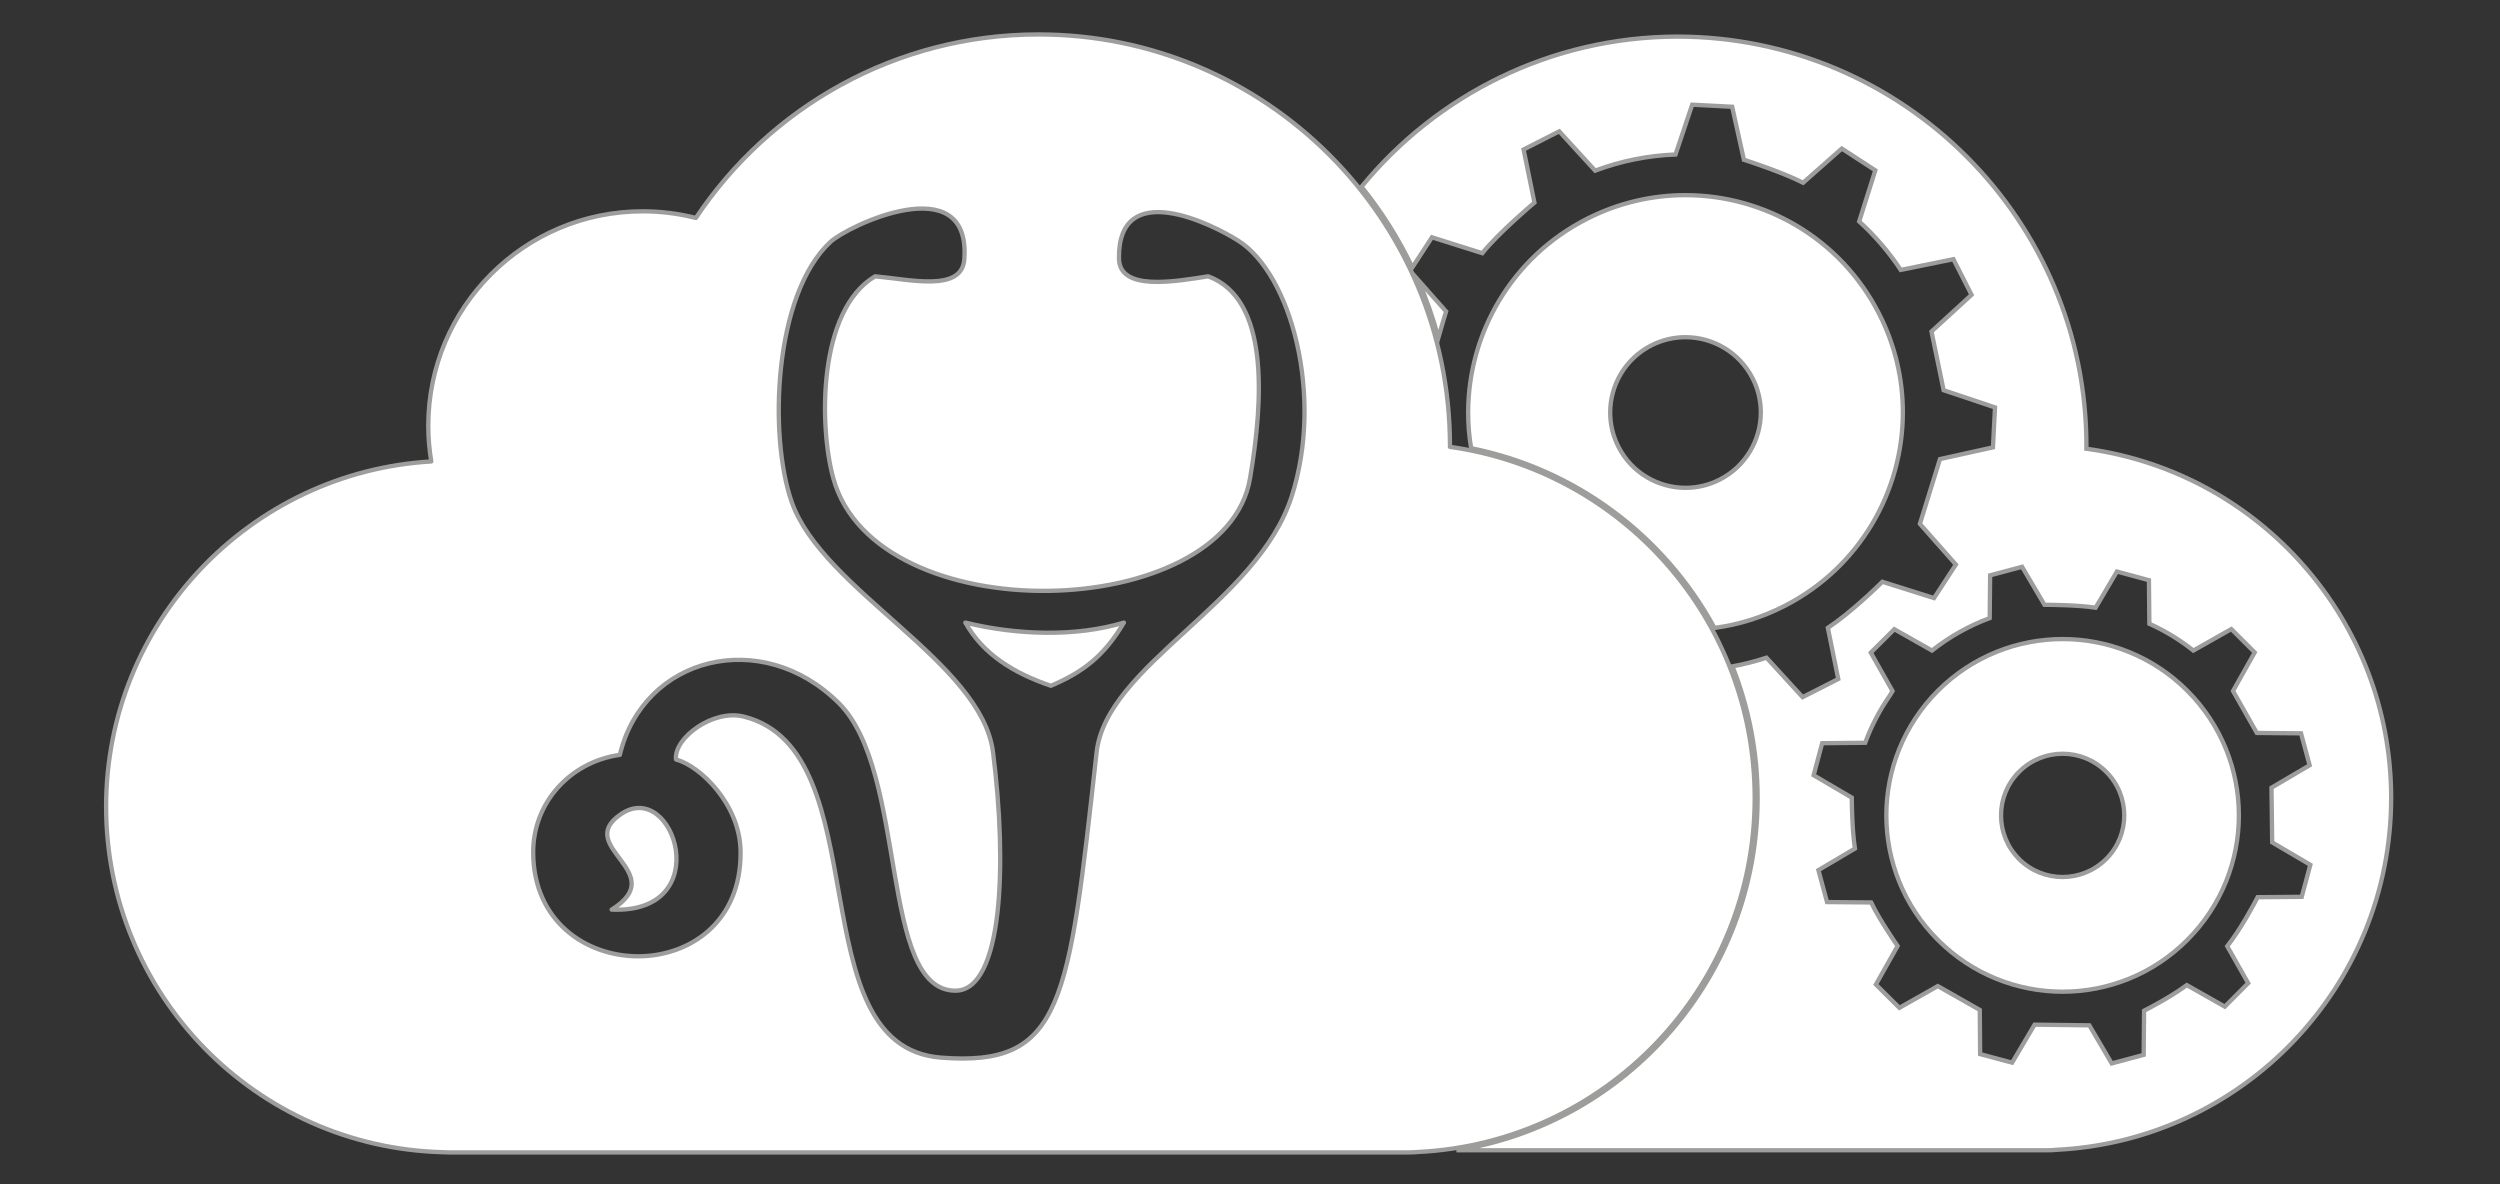 <?xml version="1.0" encoding="utf-8"?>
<!-- Generator: Adobe Illustrator 16.0.0, SVG Export Plug-In . SVG Version: 6.00 Build 0)  -->
<!DOCTYPE svg PUBLIC "-//W3C//DTD SVG 1.1//EN" "http://www.w3.org/Graphics/SVG/1.1/DTD/svg11.dtd">
<svg version="1.1" id="Calque_1" xmlns="http://www.w3.org/2000/svg" xmlns:xlink="http://www.w3.org/1999/xlink" x="0px" y="0px"
	 width="266px" height="126px" viewBox="0 0 266 126" enable-background="new 0 0 266 126" xml:space="preserve">
<rect x="0" y="0" width="266" height="126" fill="#333333" stroke="none"/>
<g>
	<path fill="#FFFFFF" stroke="#9D9D9C" stroke-width="0.46" stroke-miterlimit="10" d="M182.423,66.811
		c2.516-0.336,5.018-1.098,7.408-2.316c8.02-4.084,12.633-12.203,12.633-20.625c0-3.531-0.814-7.115-2.525-10.477
		c-4.084-8.016-12.195-12.629-20.619-12.629c-3.531,0-7.115,0.813-10.48,2.525c-8.014,4.082-12.627,12.201-12.627,20.621
		c0,1.258,0.104,2.521,0.314,3.779C167.72,49.924,177.136,57.08,182.423,66.811z M172.2,47.531L172.2,47.531
		c-0.594-1.166-0.877-2.41-0.877-3.637c0-2.914,1.6-5.727,4.375-7.143c1.164-0.592,2.408-0.875,3.635-0.875l0,0
		c2.916,0,5.732,1.6,7.143,4.377c0.598,1.164,0.875,2.406,0.875,3.629c0,2.918-1.598,5.732-4.375,7.15
		c-1.168,0.594-2.408,0.875-3.633,0.875l0,0C176.423,51.908,173.61,50.309,172.2,47.531z"/>
	<path fill="#FFFFFF" stroke="#9D9D9C" stroke-width="0.46" stroke-miterlimit="10" d="M219.462,67.996
		c-4.803,0-9.6,1.832-13.262,5.49c-3.66,3.666-5.494,8.467-5.494,13.27s1.828,9.6,5.494,13.262
		c3.662,3.664,8.463,5.498,13.262,5.498c4.803,0,9.6-1.834,13.26-5.498c3.662-3.662,5.494-8.459,5.494-13.262
		s-1.832-9.604-5.494-13.27C229.062,69.828,224.265,67.996,219.462,67.996z M224.103,91.393c-1.281,1.279-2.965,1.922-4.645,1.922
		l0,0c-1.676,0-3.357-0.639-4.633-1.918c-1.275-1.281-1.918-2.961-1.914-4.637c-0.004-1.68,0.639-3.359,1.924-4.641h-0.004
		c1.279-1.279,2.959-1.922,4.631-1.922c0.004,0,0.004,0,0.004,0c1.676,0,3.352,0.643,4.631,1.922
		c1.281,1.281,1.924,2.961,1.924,4.637C226.021,88.436,225.382,90.111,224.103,91.393z"/>
	<path fill="#FFFFFF" stroke="#9D9D9C" stroke-width="0.46" stroke-miterlimit="10" d="M153.044,35.92
		c0.338-1.195,0.705-2.396,0.822-2.777l-2.986-3.373C151.747,31.748,152.472,33.803,153.044,35.92z"/>
	<path fill="#FFFFFF" stroke="#9D9D9C" stroke-width="0.46" stroke-miterlimit="10" d="M222.192,47.775l-0.201-0.029l0.004-0.201
		v-0.096c0-24.033-19.461-43.518-43.484-43.555c-13.563,0.018-25.668,6.236-33.645,15.973c2.119,2.629,3.938,5.508,5.406,8.586
		l2.088-3.203l5.355,1.689c0.873-1.096,2.246-2.426,3.424-3.506c0.988-0.906,1.832-1.633,2.125-1.877l-1.154-5.646l3.791-1.936
		l3.822,4.182c2.799-1.049,5.688-1.609,8.553-1.719l1.775-5.301l4.25,0.225l1.248,5.635c0.701,0.225,4.133,1.354,6.303,2.447
		l4.115-3.637l3.566,2.32l-1.717,5.436c1.654,1.504,3.145,3.227,4.422,5.158l5.605-1.141l1.928,3.789l-4.26,3.906l1.289,6.244
		l5.469,1.832L212.05,47.6l-5.639,1.248l-2.133,6.891l3.826,4.33l-2.322,3.566l-5.498-1.734c-0.557,0.553-3.359,3.279-5.799,4.906
		l1.105,5.439l-3.793,1.932l-3.844-4.199c-1.195,0.395-2.404,0.699-3.617,0.924c1.717,4.332,2.674,9.049,2.674,13.994
		c0,18.953-13.887,34.652-32.039,37.492h62.85c0.328,0,0.656-0.02,0.984-0.045l0.004-0.006h0.006
		c19.828-0.982,35.604-17.365,35.604-37.441C254.419,65.975,240.403,50.34,222.192,47.775z M240.212,95.461
		c-0.32,0.617-1.779,3.379-3.234,5.217l2.227,3.926l-2.484,2.502l-4.043-2.291c-1.773,1.293-4.002,2.449-4.549,2.727l-0.041,4.695
		l-3.4,0.912l-2.381-4.053l-5.826-0.072l-2.391,4.043l-3.404-0.912l-0.037-4.699l-4.465-2.537l-4.088,2.313l-2.502-2.482
		l2.309-4.094c-0.176-0.252-0.605-0.893-1.1-1.666c-0.604-0.939-1.285-2.07-1.713-2.969l-4.693-0.041l-0.916-3.396l3.885-2.299
		c-0.301-1.969-0.332-4.781-0.336-5.418l-4.057-2.381l0.906-3.41l4.578-0.045c0.646-1.756,1.523-3.445,2.623-5.027
		c0.127-0.211,0.225-0.373,0.287-0.475l-2.313-4.088l2.502-2.494l4.008,2.273c1.891-1.5,3.967-2.65,6.141-3.455l0.045-4.549
		l3.4-0.906l2.385,4.041c0.01,0,0.018,0,0.027,0c0.701,0.002,3.504,0.018,5.412,0.309l2.27-3.85l3.404,0.924l0.045,4.633
		c1.645,0.742,3.217,1.689,4.678,2.852l4.043-2.285l2.488,2.484l-2.309,4.102l2.537,4.465l4.699,0.041l0.916,3.4l-4.057,2.385
		l0.072,5.818l4.061,2.389l-0.916,3.406L240.212,95.461z"/>
</g>
<g>
	<path fill="#FFFFFF" stroke="#9D9D9C" stroke-width="0.46" stroke-linecap="round" stroke-linejoin="round" d="M102.714,66.244
		c1.885,3.377,5.156,5.383,9.1,6.725c3.43-1.459,5.686-3.189,7.77-6.725C114.466,67.785,108.2,67.588,102.714,66.244z"/>
	<path fill="#FFFFFF" stroke="#9D9D9C" stroke-width="0.46" stroke-linecap="round" stroke-linejoin="round" d="M66.028,86.652
		c-5.025,3.469,5.422,6.146-0.949,10.131C76.331,97.268,71.714,82.695,66.028,86.652z"/>
	<path fill="#FFFFFF" stroke="#9D9D9C" stroke-width="0.46" stroke-linecap="round" stroke-linejoin="round" d="M154.271,47.547
		c0-0.033,0.006-0.064,0.006-0.096c0-24.186-19.6-43.787-43.783-43.787c-15.211,0-28.605,7.754-36.453,19.527
		c-1.807-0.461-3.701-0.707-5.652-0.707c-12.604,0-22.82,10.215-22.82,22.82c0,1.293,0.113,2.561,0.32,3.795
		C26.591,50.236,11.29,66.24,11.29,85.826c0,20,15.949,36.252,35.816,36.768c0.24,0.014,0.479,0.023,0.721,0.023h102.047
		c0.336,0,0.668-0.018,1-0.045c19.955-0.988,35.826-17.475,35.826-37.676C186.7,65.857,172.599,50.123,154.271,47.547z
		 M137.431,52.828c-3.666,11.387-19.693,17.9-20.75,27.199c-3.006,26.818-3.535,33.52-16.566,32.504
		c-15.328-1.199-6.49-32.58-20.922-36.273c-3.311-0.871-7.531,2.295-7.266,4.551c2.504,0.646,6.857,4.748,6.871,9.865
		c0.105,14.891-21.963,14.617-22.068,0.08c-0.039-5.381,3.984-9.707,9.221-10.436c2.492-10.473,15.104-13.664,23.309-5.498
		c7.387,7.357,4.234,30.588,12.398,30.588c5.012,0,5.541-13.338,3.998-25.381c-1.215-9.6-18.1-17.227-21.41-26.592
		c-2.492-7.057-1.912-22.107,4.104-27.688c1.846-1.729,14.893-7.941,14.26,1.742c-0.158,3.641-5.713,2.254-9.498,1.912
		c-6.082,3.574-5.99,15.936-4.445,21.5c4.563,16.502,41.723,15.408,44.336,0c1.438-8.467,2.043-19.1-4.447-21.5
		c-3.549,0.553-9.471,1.623-9.498-1.912c-0.105-8.629,9.908-3.654,12.678-1.887C137.364,29.139,140.886,42.131,137.431,52.828z"/>
</g>
</svg>

